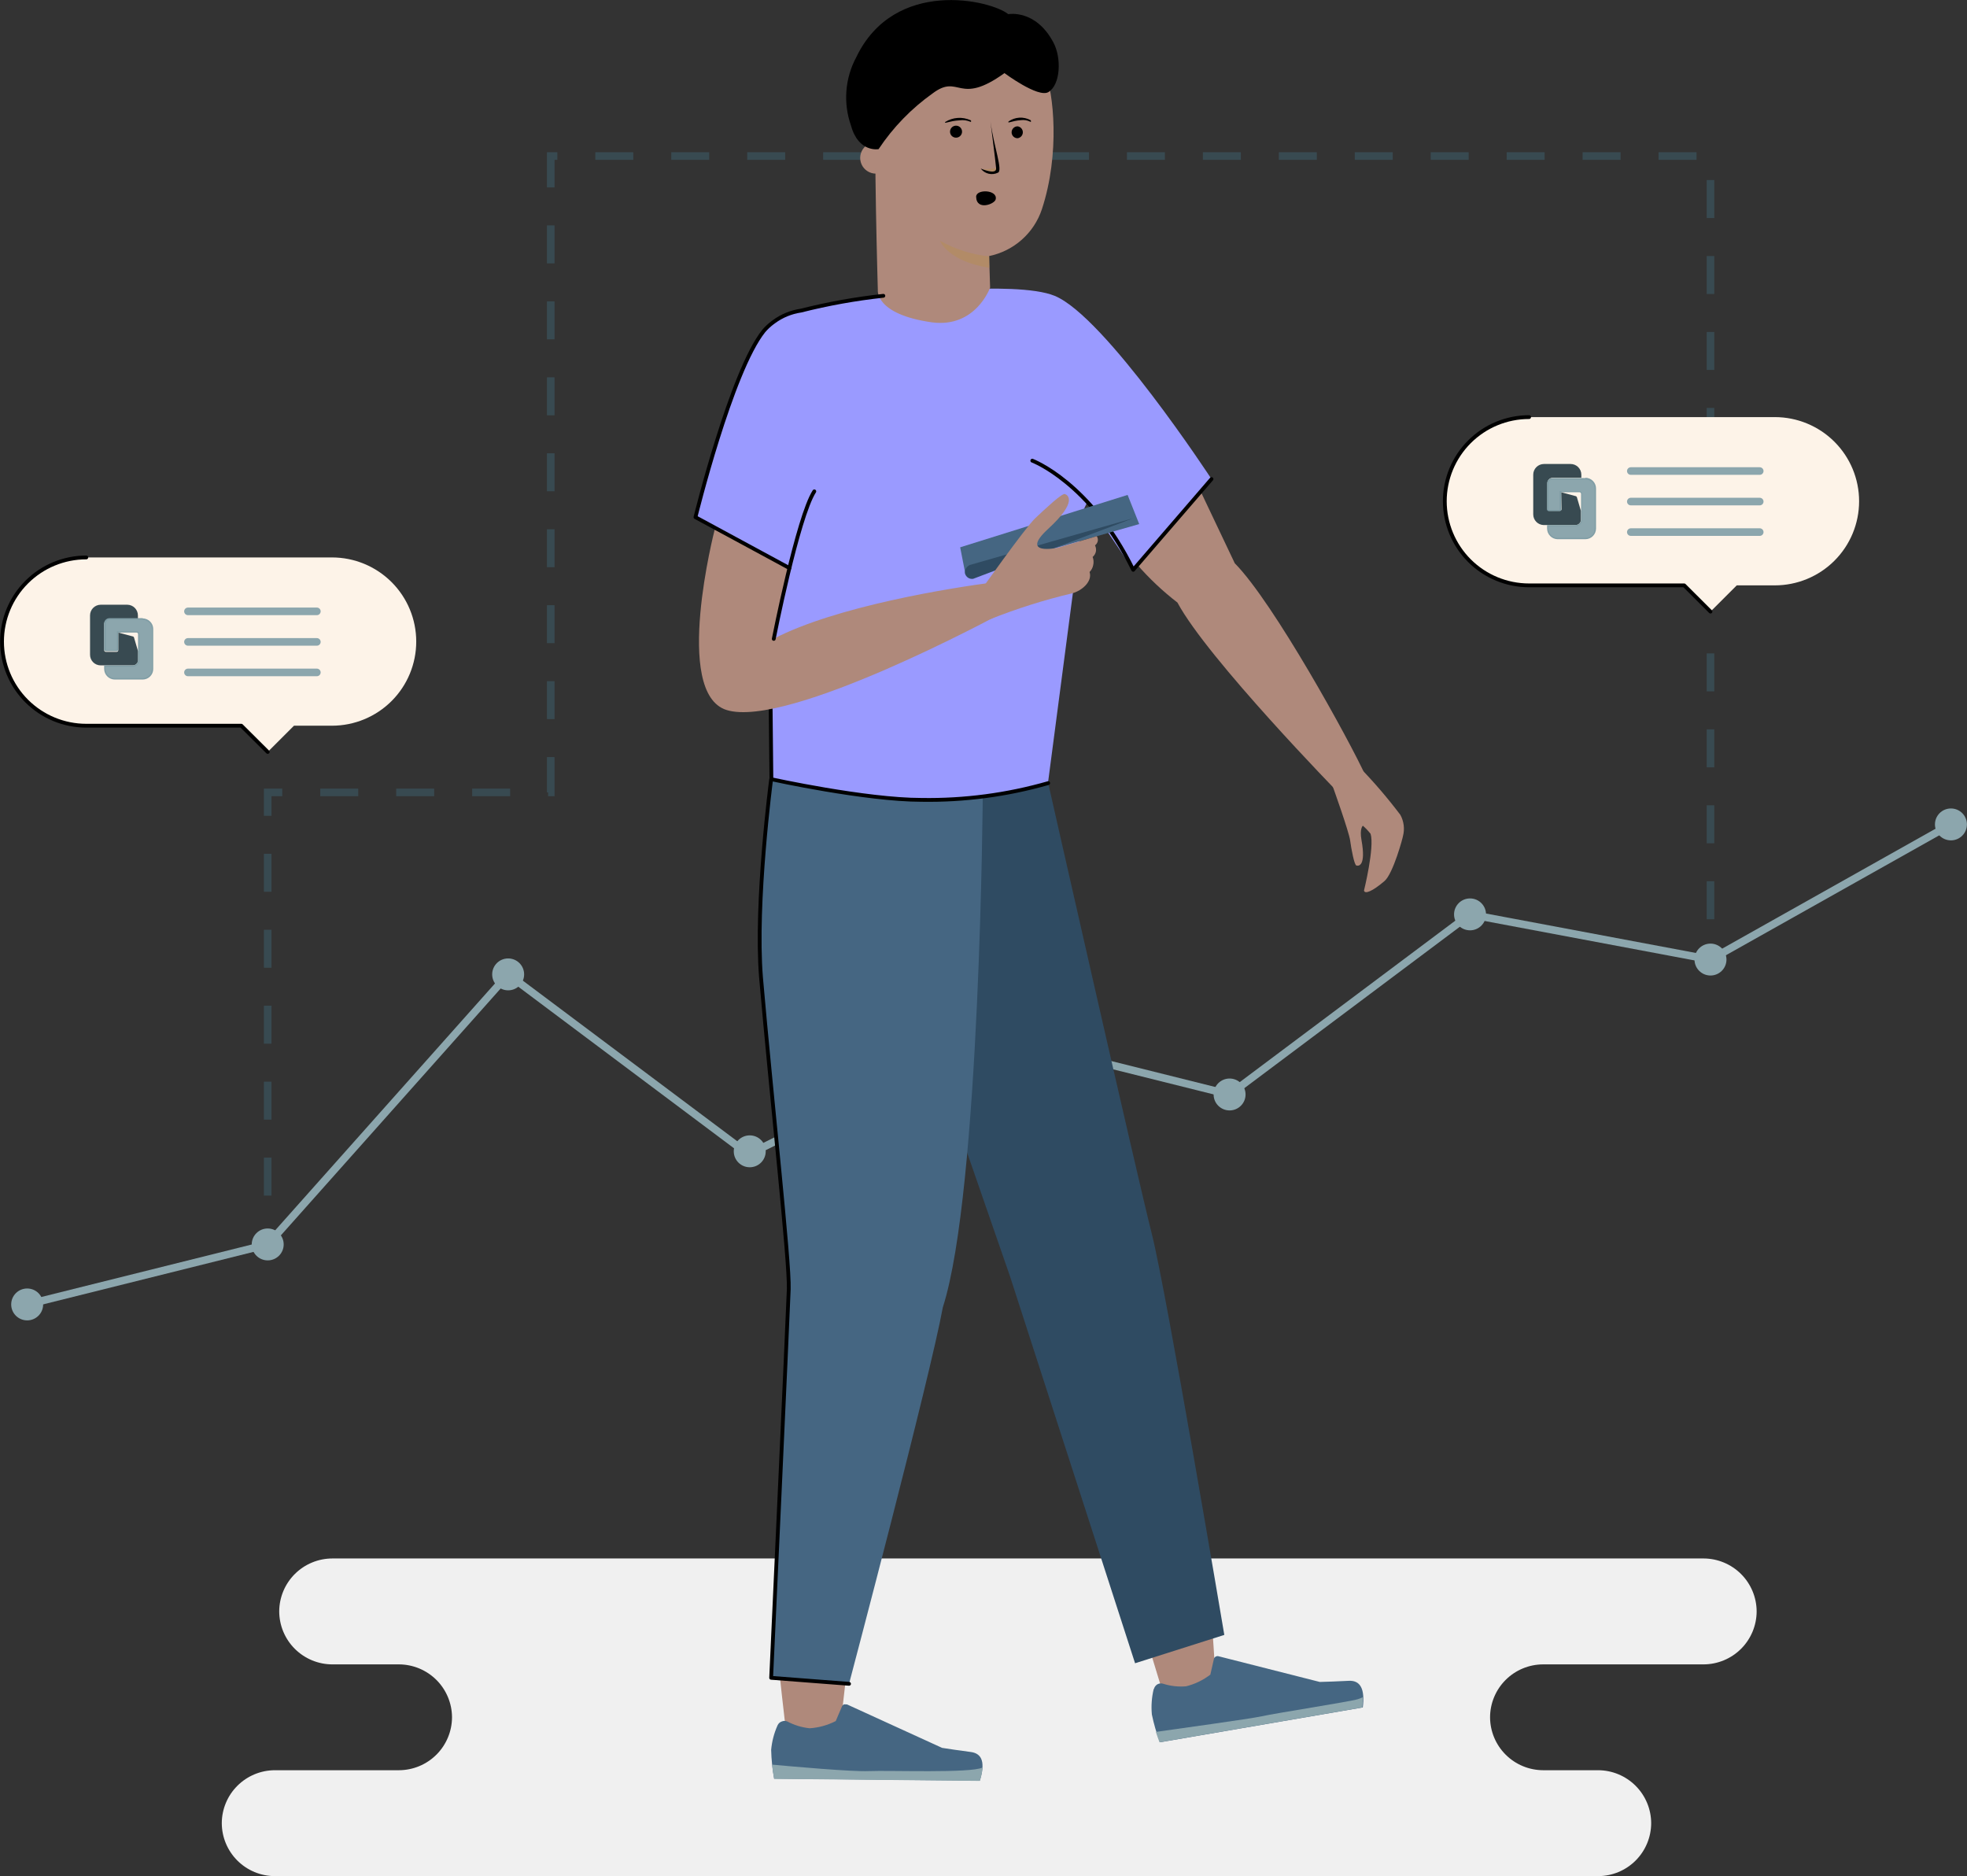 <svg width="259" height="247" viewBox="0 0 259 247" fill="none" xmlns="http://www.w3.org/2000/svg">
<rect x="0" y="0" width="259" height="247" fill="#333333" stroke="none"/>
<g clip-path="url(#clip0)">
<path d="M35.249 157.406V104.326H72.518V20.543H225.224V56.864" stroke="#384A51" stroke-miterlimit="10" stroke-dasharray="5 5"/>
<path d="M3.578 171.734L35.249 163.835L66.91 128.281L98.571 151.991L130.231 136.191L161.903 144.091L193.563 120.381L225.224 126.33L256.885 108.537" stroke="#8CA6AD" stroke-miterlimit="10"/>
<path d="M35.25 165.935C36.412 165.935 37.354 164.994 37.354 163.835C37.354 162.675 36.412 161.734 35.25 161.734C34.088 161.734 33.145 162.675 33.145 163.835C33.145 164.994 34.088 165.935 35.25 165.935Z" fill="#8CA6AD"/>
<path d="M3.578 173.834C4.74 173.834 5.682 172.894 5.682 171.734C5.682 170.574 4.74 169.634 3.578 169.634C2.416 169.634 1.474 170.574 1.474 171.734C1.474 172.894 2.416 173.834 3.578 173.834Z" fill="#8CA6AD"/>
<path d="M66.91 130.381C68.072 130.381 69.014 129.441 69.014 128.281C69.014 127.121 68.072 126.181 66.91 126.181C65.748 126.181 64.806 127.121 64.806 128.281C64.806 129.441 65.748 130.381 66.91 130.381Z" fill="#8CA6AD"/>
<path d="M98.721 153.675C99.883 153.675 100.825 152.735 100.825 151.575C100.825 150.415 99.883 149.475 98.721 149.475C97.558 149.475 96.616 150.415 96.616 151.575C96.616 152.735 97.558 153.675 98.721 153.675Z" fill="#8CA6AD"/>
<path d="M130.231 138.291C131.393 138.291 132.336 137.351 132.336 136.191C132.336 135.031 131.393 134.091 130.231 134.091C129.069 134.091 128.127 135.031 128.127 136.191C128.127 137.351 129.069 138.291 130.231 138.291Z" fill="#8CA6AD"/>
<path d="M161.902 146.192C163.064 146.192 164.006 145.251 164.006 144.091C164.006 142.931 163.064 141.991 161.902 141.991C160.74 141.991 159.798 142.931 159.798 144.091C159.798 145.251 160.74 146.192 161.902 146.192Z" fill="#8CA6AD"/>
<path d="M193.563 122.482C194.725 122.482 195.668 121.541 195.668 120.381C195.668 119.222 194.725 118.281 193.563 118.281C192.401 118.281 191.459 119.222 191.459 120.381C191.459 121.541 192.401 122.482 193.563 122.482Z" fill="#8CA6AD"/>
<path d="M225.224 128.43C226.387 128.43 227.329 127.49 227.329 126.33C227.329 125.17 226.387 124.229 225.224 124.229C224.062 124.229 223.12 125.17 223.12 126.33C223.12 127.49 224.062 128.43 225.224 128.43Z" fill="#8CA6AD"/>
<path d="M256.885 110.637C258.047 110.637 258.989 109.697 258.989 108.537C258.989 107.377 258.047 106.437 256.885 106.437C255.722 106.437 254.78 107.377 254.78 108.537C254.78 109.697 255.722 110.637 256.885 110.637Z" fill="#8CA6AD"/>
<path d="M43.72 73.389H11.365C8.421 73.389 5.599 74.556 3.517 76.633C1.436 78.71 0.267 81.528 0.267 84.465C0.267 87.403 1.436 90.22 3.517 92.298C5.599 94.375 8.421 95.542 11.365 95.542H31.778L35.249 98.996L38.71 95.542H43.72C46.661 95.539 49.482 94.371 51.561 92.294C53.64 90.217 54.807 87.401 54.807 84.465C54.807 81.529 53.64 78.714 51.561 76.637C49.482 74.56 46.661 73.391 43.72 73.389Z" fill="#FDF3E8"/>
<path d="M11.365 73.389C8.421 73.389 5.599 74.556 3.517 76.633C1.436 78.71 0.267 81.528 0.267 84.465V84.465C0.267 87.403 1.436 90.22 3.517 92.298C5.599 94.375 8.421 95.542 11.365 95.542H31.778L35.249 98.996" stroke="black" stroke-width="0.5" stroke-linecap="round" stroke-linejoin="round"/>
<path d="M24.749 80.488H41.722" stroke="#8CA6AD" stroke-linecap="round" stroke-linejoin="round"/>
<path d="M24.749 84.508H41.722" stroke="#8CA6AD" stroke-linecap="round" stroke-linejoin="round"/>
<path d="M24.749 88.527H41.722" stroke="#8CA6AD" stroke-linecap="round" stroke-linejoin="round"/>
<path d="M15.574 83.282L17.507 83.793C17.541 83.801 17.572 83.818 17.597 83.842C17.622 83.867 17.639 83.898 17.646 83.932L18.18 85.744V86.896C18.181 86.988 18.164 87.081 18.129 87.166C18.094 87.253 18.043 87.331 17.977 87.396C17.911 87.462 17.833 87.514 17.747 87.549C17.66 87.583 17.568 87.601 17.475 87.599H13.256C13.072 87.599 12.89 87.563 12.72 87.493C12.55 87.423 12.396 87.32 12.266 87.19C12.136 87.061 12.033 86.906 11.963 86.737C11.893 86.568 11.856 86.386 11.856 86.203V81.022C11.856 80.65 12.004 80.294 12.266 80.03C12.528 79.767 12.884 79.617 13.256 79.614H16.77C17.14 79.62 17.494 79.771 17.753 80.034C18.013 80.297 18.159 80.652 18.159 81.022V81.469H14.42C14.233 81.469 14.054 81.543 13.922 81.675C13.789 81.807 13.715 81.986 13.715 82.173V85.606C13.715 85.662 13.738 85.716 13.778 85.756C13.818 85.796 13.872 85.819 13.929 85.819H15.371C15.425 85.816 15.477 85.792 15.515 85.753C15.553 85.713 15.574 85.66 15.574 85.606V83.282Z" fill="#384A51"/>
<path d="M15.125 89.369C14.776 89.37 14.44 89.232 14.192 88.986C13.944 88.74 13.803 88.407 13.8 88.058V87.696H17.475C17.686 87.693 17.887 87.607 18.035 87.458C18.183 87.308 18.265 87.106 18.265 86.896V83.485C18.265 83.406 18.234 83.33 18.178 83.274C18.122 83.218 18.046 83.186 17.966 83.186H15.488V85.553C15.488 85.584 15.476 85.614 15.454 85.636C15.432 85.658 15.402 85.67 15.371 85.67H13.886C13.87 85.672 13.853 85.67 13.838 85.665C13.822 85.659 13.808 85.651 13.796 85.64C13.784 85.629 13.774 85.615 13.768 85.6C13.761 85.585 13.758 85.569 13.758 85.553V82.088C13.761 81.926 13.827 81.772 13.943 81.658C14.059 81.544 14.215 81.48 14.377 81.481H18.735C18.908 81.481 19.079 81.514 19.238 81.58C19.398 81.646 19.543 81.743 19.665 81.865C19.787 81.986 19.883 82.131 19.949 82.29C20.015 82.449 20.049 82.62 20.049 82.792V88.058C20.049 88.23 20.015 88.401 19.949 88.56C19.883 88.719 19.787 88.864 19.665 88.985C19.543 89.107 19.398 89.204 19.238 89.27C19.079 89.335 18.908 89.369 18.735 89.369H15.125Z" fill="#8CA6AD"/>
<path d="M18.778 81.597C19.103 81.6 19.414 81.73 19.643 81.959C19.873 82.189 20.004 82.499 20.006 82.823V88.057C20.004 88.382 19.873 88.692 19.643 88.921C19.414 89.151 19.103 89.281 18.778 89.283H15.125C14.963 89.285 14.802 89.254 14.652 89.193C14.501 89.132 14.364 89.042 14.249 88.928C14.134 88.814 14.043 88.678 13.98 88.529C13.918 88.38 13.886 88.219 13.886 88.057V87.78H17.464C17.699 87.78 17.925 87.687 18.091 87.521C18.257 87.355 18.351 87.13 18.351 86.895V83.484C18.348 83.381 18.305 83.284 18.231 83.212C18.157 83.14 18.058 83.1 17.956 83.1H15.392V83.281V85.584H13.928V82.087C13.928 81.949 13.984 81.816 14.082 81.718C14.18 81.62 14.313 81.565 14.452 81.565H18.81L18.778 81.597ZM18.81 81.384H14.42C14.233 81.384 14.053 81.458 13.921 81.59C13.789 81.722 13.715 81.901 13.715 82.087V85.52C13.715 85.577 13.737 85.631 13.777 85.671C13.818 85.711 13.872 85.733 13.928 85.733H15.36C15.416 85.733 15.471 85.711 15.511 85.671C15.551 85.631 15.573 85.577 15.573 85.52V83.281H17.966C17.994 83.28 18.021 83.284 18.047 83.294C18.073 83.303 18.097 83.318 18.117 83.337C18.137 83.356 18.152 83.379 18.163 83.404C18.174 83.429 18.18 83.456 18.18 83.484V86.895C18.181 86.988 18.164 87.08 18.129 87.166C18.094 87.252 18.042 87.331 17.977 87.396C17.911 87.462 17.832 87.514 17.746 87.548C17.66 87.583 17.568 87.6 17.475 87.599H13.715V88.057C13.715 88.431 13.863 88.789 14.128 89.052C14.392 89.316 14.751 89.465 15.125 89.465H18.778C18.963 89.465 19.145 89.428 19.316 89.357C19.486 89.287 19.641 89.183 19.771 89.052C19.901 88.921 20.004 88.766 20.074 88.595C20.143 88.424 20.179 88.242 20.177 88.057V82.823C20.179 82.639 20.143 82.456 20.074 82.285C20.004 82.115 19.901 81.959 19.771 81.829C19.641 81.698 19.486 81.594 19.316 81.523C19.145 81.452 18.963 81.416 18.778 81.416L18.81 81.384Z" fill="#7F9DA5"/>
<path d="M233.695 54.913H201.34C198.396 54.913 195.573 56.08 193.492 58.157C191.41 60.235 190.241 63.052 190.241 65.99C190.241 68.927 191.41 71.745 193.492 73.822C195.573 75.899 198.396 77.066 201.34 77.066H221.763L225.224 80.52L228.685 77.066H233.695C236.638 77.066 239.461 75.899 241.542 73.822C243.624 71.745 244.793 68.927 244.793 65.99C244.793 63.052 243.624 60.235 241.542 58.157C239.461 56.08 236.638 54.913 233.695 54.913Z" fill="#FDF3E8"/>
<path d="M201.34 54.913C198.396 54.913 195.573 56.08 193.492 58.157C191.41 60.235 190.241 63.052 190.241 65.99C190.241 68.927 191.41 71.745 193.492 73.822C195.573 75.899 198.396 77.066 201.34 77.066H221.763L225.224 80.52" stroke="black" stroke-width="0.5" stroke-linecap="round" stroke-linejoin="round"/>
<path d="M214.734 62.014H231.708" stroke="#8CA6AD" stroke-linecap="round" stroke-linejoin="round"/>
<path d="M214.734 66.032H231.708" stroke="#8CA6AD" stroke-linecap="round" stroke-linejoin="round"/>
<path d="M214.734 70.052H231.708" stroke="#8CA6AD" stroke-linecap="round" stroke-linejoin="round"/>
<path d="M205.559 64.807L207.482 65.318C207.517 65.326 207.549 65.343 207.575 65.367C207.602 65.392 207.621 65.423 207.632 65.457L208.166 67.269V68.421C208.166 68.607 208.091 68.786 207.959 68.918C207.827 69.05 207.648 69.124 207.461 69.124H203.241C202.879 69.111 202.535 68.958 202.282 68.698C202.03 68.437 201.887 68.09 201.885 67.728V62.493C201.885 62.12 202.033 61.762 202.298 61.498C202.562 61.234 202.921 61.086 203.295 61.086H206.809C207.183 61.086 207.542 61.234 207.806 61.498C208.07 61.762 208.219 62.12 208.219 62.493V62.898H204.448C204.262 62.901 204.085 62.976 203.953 63.107C203.821 63.239 203.746 63.416 203.743 63.602V67.035C203.743 67.091 203.766 67.145 203.806 67.185C203.846 67.225 203.9 67.248 203.957 67.248H205.399C205.456 67.248 205.51 67.225 205.55 67.185C205.59 67.145 205.613 67.091 205.613 67.035L205.559 64.807Z" fill="#384A51"/>
<path d="M205.089 70.894C204.741 70.894 204.407 70.756 204.16 70.51C203.914 70.264 203.775 69.931 203.775 69.583V69.22H207.45C207.661 69.218 207.862 69.132 208.01 68.982C208.157 68.833 208.24 68.631 208.24 68.421V65.031C208.238 64.952 208.205 64.878 208.15 64.823C208.094 64.767 208.02 64.735 207.941 64.732H205.452V67.099C205.452 67.13 205.44 67.16 205.418 67.182C205.396 67.204 205.366 67.216 205.335 67.216H203.893C203.862 67.216 203.832 67.204 203.81 67.182C203.788 67.16 203.775 67.13 203.775 67.099V63.645C203.778 63.484 203.843 63.331 203.957 63.218C204.07 63.105 204.224 63.04 204.384 63.037H208.742C209.091 63.037 209.425 63.175 209.671 63.421C209.918 63.667 210.056 64.001 210.056 64.348V69.583C210.056 69.931 209.918 70.264 209.671 70.51C209.425 70.756 209.091 70.894 208.742 70.894H205.089Z" fill="#8CA6AD"/>
<path d="M208.753 63.122C209.078 63.122 209.391 63.252 209.621 63.481C209.852 63.711 209.981 64.023 209.981 64.348V69.583C209.981 69.908 209.852 70.22 209.621 70.45C209.391 70.68 209.078 70.809 208.753 70.809H205.089C204.764 70.806 204.453 70.676 204.223 70.447C203.994 70.217 203.863 69.907 203.86 69.583V69.295H207.45C207.683 69.292 207.906 69.198 208.07 69.032C208.234 68.866 208.325 68.643 208.325 68.41V65.031C208.325 64.929 208.285 64.831 208.213 64.759C208.141 64.687 208.043 64.647 207.941 64.647H205.367V64.828V67.131H203.893V63.645C203.893 63.576 203.906 63.508 203.932 63.445C203.959 63.381 203.997 63.324 204.046 63.275C204.094 63.227 204.152 63.188 204.216 63.162C204.279 63.136 204.347 63.122 204.416 63.122H208.774H208.753ZM208.774 62.941H204.416C204.23 62.944 204.052 63.019 203.92 63.15C203.789 63.282 203.714 63.459 203.711 63.645V67.078C203.711 67.134 203.733 67.188 203.774 67.228C203.814 67.268 203.868 67.291 203.925 67.291H205.367C205.423 67.291 205.478 67.268 205.518 67.228C205.558 67.188 205.58 67.134 205.58 67.078V64.807H207.973C208 64.805 208.028 64.809 208.054 64.819C208.08 64.829 208.103 64.843 208.123 64.862C208.143 64.881 208.159 64.904 208.17 64.929C208.181 64.954 208.187 64.982 208.187 65.009V68.421C208.187 68.607 208.112 68.786 207.98 68.918C207.848 69.05 207.669 69.124 207.482 69.124H203.711V69.583C203.711 69.951 203.855 70.304 204.113 70.567C204.37 70.83 204.721 70.982 205.089 70.99H208.742C209.116 70.99 209.475 70.842 209.739 70.578C210.003 70.314 210.152 69.956 210.152 69.583V64.348C210.158 64.161 210.126 63.974 210.058 63.799C209.991 63.624 209.889 63.464 209.758 63.329C209.628 63.194 209.472 63.087 209.299 63.013C209.126 62.939 208.941 62.9 208.753 62.898L208.774 62.941Z" fill="#7F9DA5"/>
<path d="M225.224 121.021V82.994" stroke="#384A51" stroke-miterlimit="10" stroke-dasharray="5 5"/>
<g style="mix-blend-mode:multiply">
<path d="M138.862 75.095C138.862 75.095 142.462 62.515 146.51 59.103L138.862 75.095Z" fill="#9A9AFF"/>
</g>
<path d="M210.429 247C212.28 246.994 214.054 246.258 215.363 244.952C216.672 243.645 217.41 241.875 217.415 240.028C217.41 238.18 216.672 236.41 215.363 235.104C214.054 233.798 212.28 233.061 210.429 233.056H203.187C201.336 233.05 199.563 232.314 198.254 231.007C196.945 229.701 196.207 227.931 196.201 226.084C196.207 224.237 196.945 222.468 198.254 221.164C199.564 219.859 201.337 219.125 203.187 219.122H224.316C226.167 219.116 227.94 218.38 229.249 217.074C230.558 215.767 231.296 213.997 231.302 212.15C231.296 210.303 230.558 208.532 229.249 207.226C227.94 205.92 226.167 205.183 224.316 205.178H43.794C42.874 205.175 41.962 205.353 41.111 205.702C40.26 206.051 39.486 206.564 38.833 207.211C38.181 207.858 37.662 208.628 37.307 209.475C36.953 210.323 36.769 211.232 36.766 212.15C36.769 213.068 36.953 213.977 37.307 214.825C37.662 215.672 38.181 216.441 38.833 217.089C39.486 217.736 40.26 218.249 41.111 218.598C41.962 218.947 42.874 219.125 43.794 219.122H52.532C54.381 219.128 56.153 219.863 57.462 221.167C58.77 222.471 59.509 224.238 59.518 226.084C59.512 227.931 58.774 229.701 57.466 231.007C56.157 232.314 54.383 233.05 52.532 233.056H36.189C34.338 233.061 32.564 233.798 31.256 235.104C29.947 236.41 29.209 238.18 29.203 240.028C29.209 241.875 29.947 243.645 31.256 244.952C32.564 246.258 34.338 246.994 36.189 247H210.429Z" fill="#F0F0F0"/>
<path fill-rule="evenodd" clip-rule="evenodd" d="M150.312 213.483C151.263 216.734 152.289 220.167 153.389 223.738L160.161 222.502C159.915 218.568 159.659 214.74 159.413 211.062L150.312 213.483Z" fill="#AF897B"/>
<path fill-rule="evenodd" clip-rule="evenodd" d="M151.904 222.394C151.645 223.483 151.565 224.606 151.669 225.72C151.924 226.966 152.281 228.189 152.737 229.377L179.442 224.793C179.741 222.383 179.143 221.211 177.605 221.285C176.066 221.36 174.785 221.413 173.78 221.435L160.418 218.044C160.358 218.028 160.295 218.028 160.236 218.044C160.171 218.05 160.108 218.072 160.054 218.108C160.003 218.141 159.956 218.181 159.916 218.226C159.876 218.275 159.85 218.334 159.841 218.396L159.371 220.464C158.423 221.199 157.331 221.725 156.166 222.01C155.135 222.096 154.096 221.976 153.111 221.658C152.866 221.594 152.605 221.628 152.385 221.754C152.17 221.888 152.014 222.097 151.947 222.341L151.904 222.394Z" fill="#456682"/>
<path fill-rule="evenodd" clip-rule="evenodd" d="M102.405 218.119C102.758 221.488 103.153 225.038 103.591 228.78H110.481C110.94 224.868 111.378 221.062 111.795 217.395L102.405 218.119Z" fill="#AF897B"/>
<path fill-rule="evenodd" clip-rule="evenodd" d="M102.373 227.171C101.923 228.185 101.641 229.265 101.54 230.369C101.571 231.643 101.703 232.912 101.935 234.164L129.013 234.431C129.74 232.118 129.366 230.86 127.838 230.657C126.311 230.454 125.051 230.273 124.046 230.113L111.517 224.388C111.457 224.379 111.395 224.379 111.335 224.388C111.272 224.373 111.206 224.373 111.143 224.388C111.085 224.406 111.034 224.439 110.993 224.484C110.945 224.527 110.906 224.577 110.876 224.634L110.043 226.585C108.977 227.131 107.81 227.454 106.614 227.533C105.582 227.428 104.581 227.124 103.666 226.638C103.433 226.542 103.172 226.542 102.939 226.638C102.82 226.678 102.71 226.742 102.616 226.826C102.522 226.911 102.447 227.014 102.395 227.128L102.373 227.171Z" fill="#456682"/>
<path fill-rule="evenodd" clip-rule="evenodd" d="M179.453 223.439C179.462 223.892 179.437 224.345 179.378 224.793L152.674 229.378C152.546 229.058 152.3 228.311 152.193 228.013C154.981 227.608 164.541 226.307 166.133 225.955C167.992 225.54 177.787 224.026 178.78 223.706C179.013 223.639 179.238 223.55 179.453 223.439Z" fill="#8CA6AD"/>
<path fill-rule="evenodd" clip-rule="evenodd" d="M129.366 232.703C129.325 233.302 129.207 233.894 129.013 234.462L101.935 234.196C101.817 233.577 101.721 232.948 101.657 232.319C104.413 232.575 112.168 233.268 114.39 233.172C117.082 233.055 127.86 233.471 129.366 232.703Z" fill="#8CA6AD"/>
<path fill-rule="evenodd" clip-rule="evenodd" d="M110.662 103.612L132.987 168.025L149.458 218.973L161.208 215.242C161.208 215.242 153.592 170.04 151.659 162.428C149.725 154.816 138.018 103.101 138.018 103.101L110.662 103.612Z" fill="#2F4B62"/>
<path fill-rule="evenodd" clip-rule="evenodd" d="M101.54 102.589C101.54 102.589 99.404 118.793 100.205 128.686C101.562 144.358 103.986 166.074 103.858 169.72C103.719 173.696 101.54 220.892 101.54 220.892L111.795 221.681C111.795 221.681 122.477 181.308 124.143 172.119C129.089 156.767 129.409 104.124 129.409 104.124L101.54 102.589Z" fill="#456682"/>
<path d="M101.54 102.589C101.54 102.589 99.404 118.793 100.205 128.686C101.562 144.358 103.986 166.074 103.858 169.72C103.719 173.696 101.54 220.892 101.54 220.892L111.795 221.681" stroke="black" stroke-width="0.5" stroke-linecap="round" stroke-linejoin="round"/>
<path d="M138.862 38.944C133.639 36.812 116.356 38.944 116.356 38.944C112.697 39.341 109.071 39.993 105.503 40.895C104.215 41.082 102.994 41.584 101.946 42.355L101.743 42.504C101.33 42.819 100.95 43.177 100.611 43.571C96.338 48.901 91.617 68.09 91.617 68.09L101.231 73.314L101.541 102.589C101.541 102.589 113.921 105.307 121.323 105.307C126.956 105.395 132.571 104.651 137.987 103.1L142.9 65.66L149.213 75.02L159.521 63.069C159.521 63.069 145.507 41.652 138.862 38.944Z" fill="#9A9AFF"/>
<path d="M101.476 93.356L101.572 102.589C101.572 102.589 113.952 105.307 121.354 105.307C126.987 105.395 132.603 104.651 138.018 103.1" stroke="black" stroke-width="0.5" stroke-linecap="round" stroke-linejoin="round"/>
<path d="M175.479 103.516C175.479 103.516 177.616 109.465 177.776 110.648C177.936 111.832 178.321 113.847 178.588 113.943C178.855 114.038 179.902 114.102 179.272 110.606C178.994 109.071 179.453 108.708 179.453 108.708C179.823 109.032 180.163 109.388 180.468 109.774C181.013 111.523 179.603 117.237 179.603 117.237C179.688 117.748 180.671 117.386 182.294 116C183.448 115.019 184.741 110.179 184.73 110.083C184.98 109.14 184.858 108.136 184.388 107.28C182.737 105.093 180.954 103.011 179.047 101.043L175.479 103.516Z" fill="#AF897B"/>
<path d="M179.795 102.109C177.786 97.674 167.713 79.337 162.586 74.156L158.089 64.689L149.693 74.284C151.3 76.139 153.089 77.829 155.034 79.327C158.997 86.725 176.334 104.476 176.334 104.476C176.334 104.476 181.194 105.851 179.795 102.109Z" fill="#AF897B"/>
<g style="mix-blend-mode:multiply">
<path d="M115.939 22.771C116.483 22.561 116.922 22.146 117.162 21.615C117.402 21.085 117.423 20.481 117.221 19.935C117.056 19.574 116.79 19.267 116.455 19.052C116.119 18.838 115.729 18.724 115.331 18.725C114.933 18.725 114.543 18.841 114.209 19.056C113.875 19.273 113.61 19.58 113.446 19.942C113.282 20.305 113.227 20.706 113.286 21.099C113.345 21.492 113.516 21.86 113.779 22.159C114.042 22.457 114.386 22.674 114.769 22.782C115.152 22.891 115.558 22.887 115.939 22.771Z" fill="#AF897B"/>
</g>
<path fill-rule="evenodd" clip-rule="evenodd" d="M115.362 13.4C116.43 -1.013 134.429 1.812 137.591 9.435C138.723 12.132 139.61 20.202 137.185 27.558C136.671 29.101 135.758 30.482 134.539 31.562C133.32 32.642 131.838 33.382 130.242 33.709L130.37 37.867C130.37 37.867 128.479 43.197 122.722 42.44C115.159 41.374 115.586 38.176 115.586 38.176C115.586 38.176 115.01 18.4 115.362 13.4Z" fill="#AF897B"/>
<path fill-rule="evenodd" clip-rule="evenodd" d="M131.107 26.236C131 26.865 128.586 27.782 128.532 25.916C128.5 24.86 131.385 24.956 131.107 26.236Z" fill="black"/>
<path fill-rule="evenodd" clip-rule="evenodd" d="M132.795 15.991C133.211 15.697 133.702 15.525 134.211 15.493C134.72 15.461 135.228 15.57 135.679 15.81C135.807 15.906 135.753 16.087 135.679 16.034C135.29 15.836 134.85 15.761 134.418 15.82C133.19 15.906 132.634 16.321 132.795 15.991Z" fill="black"/>
<path fill-rule="evenodd" clip-rule="evenodd" d="M124.463 16.055C124.955 15.748 125.515 15.565 126.095 15.524C126.674 15.484 127.254 15.585 127.785 15.821C127.945 15.906 127.86 16.087 127.785 16.034C127.334 15.842 126.839 15.776 126.354 15.842C124.976 15.916 124.271 16.364 124.463 16.055Z" fill="black"/>
<path d="M133.981 18.198C134.173 18.176 134.351 18.083 134.48 17.939C134.608 17.794 134.68 17.608 134.68 17.414C134.68 17.221 134.608 17.034 134.48 16.89C134.351 16.745 134.173 16.653 133.981 16.631C133.773 16.634 133.575 16.718 133.429 16.866C133.283 17.013 133.201 17.212 133.201 17.42C133.201 17.626 133.283 17.824 133.43 17.97C133.576 18.116 133.774 18.198 133.981 18.198Z" fill="black"/>
<path d="M125.874 18.123C126.031 18.125 126.185 18.08 126.317 17.994C126.448 17.908 126.551 17.785 126.612 17.641C126.674 17.496 126.69 17.337 126.66 17.183C126.63 17.029 126.554 16.887 126.443 16.776C126.332 16.665 126.19 16.59 126.036 16.56C125.881 16.529 125.722 16.546 125.577 16.607C125.432 16.668 125.309 16.771 125.223 16.902C125.137 17.034 125.092 17.188 125.094 17.344C125.094 17.551 125.176 17.749 125.322 17.895C125.468 18.041 125.667 18.123 125.874 18.123Z" fill="black"/>
<path fill-rule="evenodd" clip-rule="evenodd" d="M131.203 22.611C132.143 21.811 130.413 22.291 129.601 22.27C128.789 22.249 131.001 22.771 131.203 22.611Z" fill="#B28B67"/>
<path d="M132.763 1.865C132.763 1.865 136.373 1.172 138.712 5.607C139.781 7.601 139.663 11.172 138.029 12.132C136.672 12.91 132.261 9.626 132.261 9.626C126.14 14.029 126.364 9.626 122.807 12.291C120.002 14.284 117.587 16.774 115.683 19.637C115.683 19.637 113.044 20.127 112.061 16.556C111.539 15.088 111.33 13.527 111.448 11.974C111.566 10.421 112.007 8.909 112.745 7.537C117.776 -2.953 130.445 -0 132.763 1.865Z" fill="black"/>
<path fill-rule="evenodd" clip-rule="evenodd" d="M130.413 15.991C130.883 19.381 132.079 22.473 131.395 22.739C131.012 22.923 130.577 22.968 130.164 22.867C129.751 22.766 129.386 22.525 129.131 22.185C129.131 22.185 131.267 23.123 131.16 22.132C131.096 21.322 130.413 15.991 130.413 15.991Z" fill="black"/>
<g style="mix-blend-mode:multiply">
<path fill-rule="evenodd" clip-rule="evenodd" d="M130.242 33.752C127.965 33.517 125.762 32.817 123.769 31.694C123.769 31.694 124.762 34.392 130.242 35.255V33.752Z" fill="#B28B67"/>
</g>
<path d="M135.925 60.648C135.925 60.648 143.573 63.505 149.213 75.019L159.521 63.068" stroke="black" stroke-width="0.5" stroke-linecap="round" stroke-linejoin="round"/>
<path d="M150.003 68.996L127.112 75.552L126.429 72.056L148.476 65.158" fill="#456682"/>
<path d="M149.212 68.228C148.838 68.325 127.988 74.284 127.71 74.38C127.493 74.471 127.313 74.632 127.197 74.836C127.081 75.04 127.036 75.277 127.069 75.51C127.13 75.737 127.272 75.933 127.47 76.061C127.667 76.189 127.905 76.24 128.137 76.203" fill="#2F4B62"/>
<path d="M130.317 81.544C133.849 80.134 137.48 78.987 141.18 78.111C142.473 77.77 143.872 76.533 143.466 75.307C143.714 75.056 143.881 74.737 143.947 74.39C144.027 74.035 144.001 73.665 143.872 73.324C144.087 73.142 144.237 72.895 144.299 72.621C144.352 72.341 144.311 72.053 144.182 71.8C144.366 71.664 144.495 71.468 144.545 71.245C144.59 71.02 144.544 70.787 144.417 70.595L139.247 72.12C139.247 72.12 134.141 73.186 138.029 69.614C141.917 66.043 140.614 65.169 140.219 65.041C139.824 64.913 137.591 67.024 136.299 68.239C135.006 69.454 128.886 78.09 128.886 78.09L130.317 81.544Z" fill="#AF897B"/>
<path d="M131.107 76.629C125.051 77.407 110.075 79.827 101.882 84.091L103.944 74.763L94.106 69.721C94.106 69.721 88.541 91.224 95.665 93.473C103.709 96.01 131.695 80.84 131.695 80.84C131.695 80.84 136.096 76.32 131.107 76.629Z" fill="#AF897B"/>
<path d="M116.313 38.943C112.654 39.34 109.028 39.992 105.46 40.894C104.173 41.082 102.951 41.584 101.903 42.355L101.701 42.504C101.287 42.819 100.907 43.176 100.568 43.57C96.296 48.901 91.574 68.09 91.574 68.09L103.944 74.785" stroke="black" stroke-width="0.5" stroke-linecap="round" stroke-linejoin="round"/>
<path d="M101.882 84.113C101.882 84.113 105.022 68.122 107.223 64.689" stroke="black" stroke-width="0.5" stroke-linecap="round" stroke-linejoin="round"/>
</g>
<defs>
<clipPath id="clip0">
<rect width="259" height="247" fill="white"/>
</clipPath>
</defs>
</svg>
